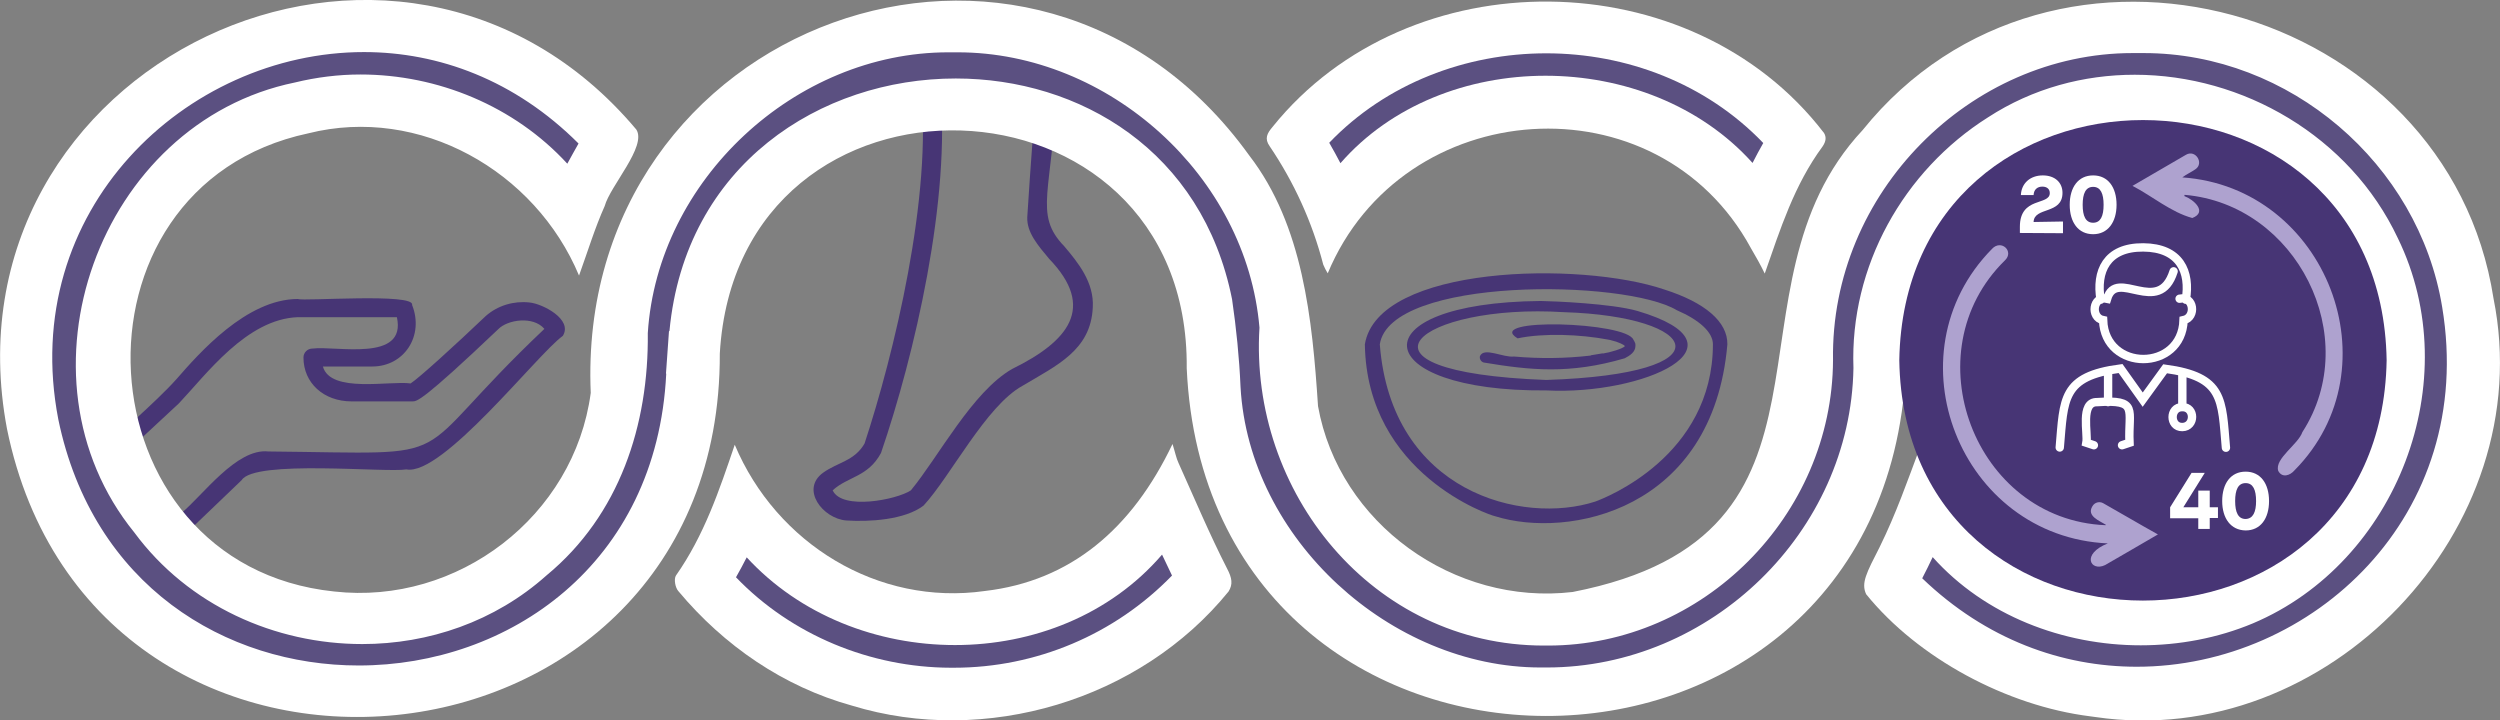 <?xml version="1.0" encoding="utf-8"?>
<!-- Generator: Adobe Illustrator 24.0.2, SVG Export Plug-In . SVG Version: 6.00 Build 0)  -->
<svg version="1.1" id="Layer_1" xmlns="http://www.w3.org/2000/svg" xmlns:xlink="http://www.w3.org/1999/xlink" x="0px" y="0px"
	 viewBox="0 0 1003.4 289.1" style="enable-background:new 0 0 1003.4 289.1;" xml:space="preserve">
<rect x="0" y="0" width="1003.4" height="289.1" fill="#808080" stroke="none"/>
<style type="text/css">
	.st0{fill:#473575;}
	.st1{fill:#FFFFFF;}
	.st2{fill:#5B5081;}
	.st3{fill:#AEA2CF;}
	.st4{enable-background:new    ;}
	.st5{fill:none;stroke:#FFFFFF;stroke-width:3.36;stroke-linecap:round;stroke-miterlimit:10;}
</style>
<title>Asset 8@3x1</title>
<g id="Layer_2_1_">
	<g id="Layer_1-2">
		<path class="st0" d="M347,178c-4,7-10.7,7.5-16.6,11.7c-9.3,6.7-0.1,18.5,9.3,19.2c9.1,0.6,23.5-0.2,31-6
			c10.8-11.7,25-39.9,39.6-48c13.9-8.3,27.5-14.3,28.3-31.5c0.6-10.1-6-18.1-11.4-24.5c-12.8-13.2-4.4-22.3-3.2-64.4h-8
			c-2.2,29.5-3.7,52.2-3.7,52.7c-0.2,6.1,4.2,11.2,8.8,16.7c18.9,19.6,7.7,33.1-14.9,44.2c-16,9.2-29.4,35.1-40.6,48.7
			c-5.7,3.8-27.7,8.1-31.4,0c6.1-5.6,14.2-5.3,19.4-15c13.4-39.1,28.2-102.2,23.7-147.3h-7.8C374.5,78.1,358.6,142.8,347,178z"/>
		<path class="st0" d="M212.5,121.4c-6.3-0.7-12.7,1.2-17.5,5.4c-12.5,11.9-26.8,24.9-30.2,27.1c-8.1-1.2-32.2,4.1-35.2-6.8h19.8
			c12.9,0,20.9-12.4,16-24.7c1.3-4.9-44-1.4-45.8-2.4c-20.7,0-39.7,21.8-48.8,32.2c-8.1,9.1-26.1,24.5-25.6,24.4
			c-3.5,3.1,1.4,8.6,4.9,5.4c0.1-0.1,10.7-9.8,21.7-20.1c10.9-11.5,27.2-33.9,47.8-34.6h39.7c4,18.2-24.4,11.4-33.9,12.6
			c-2,0-3.6,1.6-3.6,3.6c0,10.2,8.1,17.6,19.3,17.6h24.5c1.7,0,3.9,0,34.4-29c3.7-3.8,14-5.4,18.5-0.1
			c-57.9,54.8-29.3,50-110.8,49.2c-12.8-1.4-26.4,17.8-35,24.8c-3.4,3.2,1.6,8.5,5,5.2L97,192.7c5.2-8.3,58-2.9,66.1-4.3
			c14.5,2.8,52.6-46.3,62.8-53.6C230,128.2,217.8,121.9,212.5,121.4z"/>
		<path class="st1" d="M1000.8,119.8C982.5,1.5,824-42.7,747.6,52.2C688,116,749.1,214.6,631.2,237.6
			c-47.5,5.6-93.8-27.5-102.2-74.6c-2.3-34.9-6-72.6-27.6-100.6C414.7-58.1,230.7,9,237.1,157.7c-6.6,49.5-53.4,85.3-103,79.7
			C31.4,226.7,22.8,75,123.8,53.5c44.6-11.2,91,15,108.6,57.1c3.6-10,6.4-19.2,10.3-27.9c2.2-8.1,17-24,12.7-30.7
			C159.7-61.8-24.7,26,2.8,172.1c34.7,170.2,286.7,146.2,286.1-30.2l0,0c7.1-123.3,188.6-117.4,187.4,5.9l0,0
			c8.4,185.6,279.3,186.3,288.6,0.8c-0.4-20.7,4.6-40.6,16.4-57c25.1-36.9,75-51,115.5-32.5c73.7,33.6,73.3,137.5,0.2,171.4
			c-49.5,21.1-105.2-2.2-126.1-51.7c-5.3,14.2-9.9,27.4-16.5,40.8c-5.3,10.4-7.5,14.4-5.4,18.9c20.8,25.7,56.4,44.8,89.9,49
			c0.7,0.1,1.5,0.2,2.2,0.3l0,0C933.8,301.4,1019.5,212.6,1000.8,119.8z"/>
		<path class="st1" d="M531.1,106.2c0.5,1.2,1.1,2.4,1.8,3.5c29.9-71.8,132.4-79.2,169.9-10c1.9,3.2,3.8,6.6,5.5,10.1
			c6.3-18,11.8-35.5,23.2-51c1.5-2.2,1.5-3.9,0.6-5.4C678.9-16,565.4-17.1,510.7,51c-2.1,2.5-3.3,4.6-1.1,7.7
			C519.4,73.2,526.7,89.2,531.1,106.2z"/>
		<path class="st1" d="M473,185.8c-0.9-1.9-1.3-4.1-2.4-7.6c-16.3,34.2-41,55-75.3,59c-42.9,6.1-83.7-19-100.4-58.7
			c-6.2,18.3-12.3,36.4-23.6,52.5c-0.9,1.4-0.3,4.9,1,6.3c18.3,21.9,42.2,38.3,69.6,45.9c53.5,16.4,115.7-2.1,151.2-45.8l0,0
			c1.8-2.9,1.4-5.4-0.6-9.2C485.4,214.3,479.4,200,473,185.8z"/>
		<g>
			<g>
				<path class="st2" d="M620.6,21.4c-32.1,0-64.2,12-87.1,35.9c1.6,2.7,3,5.4,4.5,8.2c20.4-23.4,51.3-35.1,82.3-35.1
					s62.2,11.7,83.1,35c1.4-2.7,2.8-5.4,4.3-8C684.7,33.4,652.6,21.4,620.6,21.4L620.6,21.4z"/>
			</g>
		</g>
		<g>
			<g>
				<path class="st2" d="M466.4,222.6c-20.9,24.3-51.9,36.3-83.1,36.3c-31.1,0-62.2-11.9-83.6-35.2c-1.4,2.7-2.8,5.4-4.3,8
					c22.4,23.3,54.1,36.2,86.1,36.3c0.5,0,0.9,0,1.4,0c32.9,0,64.5-13.3,87.5-37C469.1,228.2,467.7,225.4,466.4,222.6L466.4,222.6z"
					/>
			</g>
		</g>
		<g>
			<g>
				<path class="st2" d="M146.1,20.9C74.7,20.9,7.2,84.4,23.4,168.3c13.8,66.8,67.2,98.8,120.6,98.8c59.8,0,119.6-40.3,123.4-117.1
					l-0.1-0.1c0.3-4.1,0.9-12.9,1.2-16.9l0.2-0.2C275,66.1,329.4,31.5,383.6,31.5c49.6,0,99,28.9,110.9,88.6
					c1.7,11.7,2.9,23.4,3.4,35.2c3.4,61.1,60.4,112.6,120.4,112.6c0.5,0,1,0,1.5,0c0.3,0,0.7,0,1,0c65.9,0,122-54.4,123.1-120.2
					c-1.5-40.8,20.1-79.2,54-100.6c18-11.7,38.5-17.1,58.9-17.1c43.3,0,86.3,24.6,105.6,65.6c27.9,57.2-0.4,130.2-58.2,154.6
					c-14.1,5.9-29.6,8.8-45,8.8c-31.1,0-62.5-11.9-83.5-35.4c-1.4,3-2.6,5.4-4.2,8.5c25.6,24.6,56.2,35.5,86.1,35.5
					c70.4,0,136.5-60.6,122.6-144.3c-9.4-57.6-61.3-102-119.8-102c-1.1,0-2.1,0-3.2,0c-0.4,0-0.9,0-1.3,0
					c-64.9,0-121.3,55.9-120.2,123.3c-0.3,62.3-52.2,114.5-114.4,114.5c-0.2,0-0.3,0-0.5,0c-0.4,0-0.7,0-1.1,0
					c-69,0-118.3-61.8-114.2-127.6C500.3,70.6,445,21,384.4,21c-0.6,0-1.2,0-1.7,0c-0.7,0-1.4,0-2.1,0
					C319.2,21,263.9,72.2,260,133.7c0.4,36.8-11.3,73-40.6,97.2c-20.8,18.6-47.4,27.6-74,27.6c-34.9,0-69.8-15.4-91.5-44.8
					c-51-62.8-14.1-164.5,64.5-180.6c8.6-2.1,17.5-3.2,26.3-3.2c31,0,61.8,12.7,83,35.8c1.5-2.8,3-5.4,4.5-8.1
					C206.7,32.1,176,20.9,146.1,20.9L146.1,20.9z"/>
			</g>
		</g>
		<path class="st0" d="M657.2,124.8c-10.5-3-33.6-3.9-38.8-4c-74.3,0.7-69.6,36.5,2.3,35.9C659.5,158.7,704.1,138.7,657.2,124.8z
			 M620.6,152.5c-85.8-3.2-51-30.9,7.2-27.2C682.4,127,694.6,150.1,620.6,152.5L620.6,152.5z M656.4,138.8c0-0.2,0-0.3,0-0.5
			c0-0.3-0.1-0.7-0.3-1c-0.1-0.3-0.3-0.6-0.5-0.9c-2.6-7.3-60.4-9-46.5-0.6c10.5-2.2,25.2-1.6,36.3,0.5l0,0l1,0.2l0,0
			c3.4,0.8,5.4,1.9,5.8,2.4c-0.7,1-6.1,2.6-8.9,3v-0.1c-1.2,0.2-2.9,0.5-4.8,0.8v0.1c-10.2,1.2-20.5,1.3-30.8,0.4
			c-4.5,0.5-12-3.9-13.7-0.2c-0.3,1.1,0.4,2.3,1.5,2.6c18.6,3.1,34.5,4.8,56.6-1.7C654.2,142.7,656.4,141.3,656.4,138.8L656.4,138.8
			z"/>
		<path class="st0" d="M668,116.2c-33.7-11.5-115-9.8-120.2,22c0.8,52.1,50.4,68.7,52.3,69c29.3,9.2,87.4-2.1,93.2-69
			C693.4,129.1,684.3,121.4,668,116.2z M640.3,201.3c-29.1,9.5-81.9-3.6-86.5-63.1c4.1-27.2,98.4-26.2,119.2-13.7
			c9,3.9,14.5,8.8,14.5,13.7C687.4,183.1,644.4,199.8,640.3,201.3L640.3,201.3z"/>
		<path class="st0" d="M957.9,144.6c-2.2,128.6-193.5,128.6-195.6,0C764.5,16,955.8,16.1,957.9,144.6z"/>
		<path class="st3" d="M845.2,210.6c-2.6-1.6-7.8-3.5-5.4-7.4c0.9-1.6,2.9-2.1,4.4-1.2l0,0c7.3,4.1,14.5,8.4,21.9,12.5
			c-7.3,4.3-14,8.1-21.2,12.3c-5.8,2.8-9.8-4.4,1.1-8.7c-59.3-2.7-88.2-75.8-46.5-118.2c3.7-4,9,1,5.2,4.6
			c-37.6,36.8-12.3,104.1,40.4,106.3L845.2,210.6z"/>
		<path class="st3" d="M876.7,78.7c3.8,1.4,9.4,6.4,3.2,8.8c-8.5-2.3-16.1-8.8-24-12.9c7.2-4.2,14.3-8.3,21.5-12.5
			c3.8-2.2,7.3,3.4,3.8,5.8c-1.7,1.2-3.6,2-5.3,3.3c57.7,4,85.9,76.3,45,117.6c-1.7,2-4.9,3.2-6.5,0.2c-1.6-4.9,8-10.6,9.7-15.6
			c24.6-38.1-2.4-91.4-47.3-95.2L876.7,78.7z"/>
		<g class="st4">
			<path class="st1" d="M810.7,93.5V91c0-12.2,12-8.4,12-13.5c0-1.6-1.1-2.6-3-2.6s-3.4,1.1-3.5,3.4h-5.1c0.2-4.7,3.7-7.9,8.8-7.9
				c4.8,0,7.9,2.8,7.9,7c0,8.8-11.4,5.5-11.6,11.7l11.8-0.2v4.7L810.7,93.5L810.7,93.5z"/>
			<path class="st1" d="M830.7,82.2c0-7,3.4-11.8,9.4-11.8s9.4,4.8,9.4,11.8S846,94,840.1,94C834.1,94,830.7,89.2,830.7,82.2z
				 M844.3,82.2c0-4.5-1.2-7.2-4.2-7.2s-4.2,2.7-4.2,7.2s1.2,7.2,4.2,7.2S844.3,86.7,844.3,82.2z"/>
		</g>
		<g class="st4">
			<path class="st1" d="M890.2,203.5v4.4h-3.3v4.4h-4.6V208H871v-4.4l8.6-13.8h5.3l-8.6,13.8h6v-6.7h4.6v6.7h3.3V203.5z"/>
			<path class="st1" d="M891.9,201.1c0-7,3.4-11.8,9.4-11.8s9.4,4.8,9.4,11.8s-3.4,11.8-9.4,11.8C895.3,212.8,891.9,208,891.9,201.1
				z M905.5,201.1c0-4.5-1.2-7.2-4.2-7.2s-4.2,2.7-4.2,7.2s1.2,7.2,4.2,7.2C904.3,208.2,905.5,205.5,905.5,201.1z"/>
		</g>
		<path class="st5" d="M843.1,120.3c-1.9-11.3,2.3-21.1,17.1-21s19,9.8,17.1,21 M874.8,119.9c5.8-1.3,6.8,7.5,1.6,8.6
			c-0.7,20.8-31.6,20.8-32.3,0c-5.2-1-4.2-9.9,1.6-8.6c3.8-12.6,20.8,7.5,26.7-11 M851.7,178.7l3-1c-0.6-13.4,3.9-17.4-13-16.3
			c-6.9-0.2-3.6,12.6-4.3,16.3l3,1 M846.1,161.4v-12 M875.9,163.4V150 M875.9,163.4c-5.2-0.1-5.2,8.1,0,8S881.1,163.3,875.9,163.4z
			 M826.7,179.6c1.7-19.5,0.8-28.6,24.4-31.7l8.9,12.5l9-12.4c23.7,3.2,22.7,12.3,24.4,31.7"/>
	</g>
</g>
</svg>
